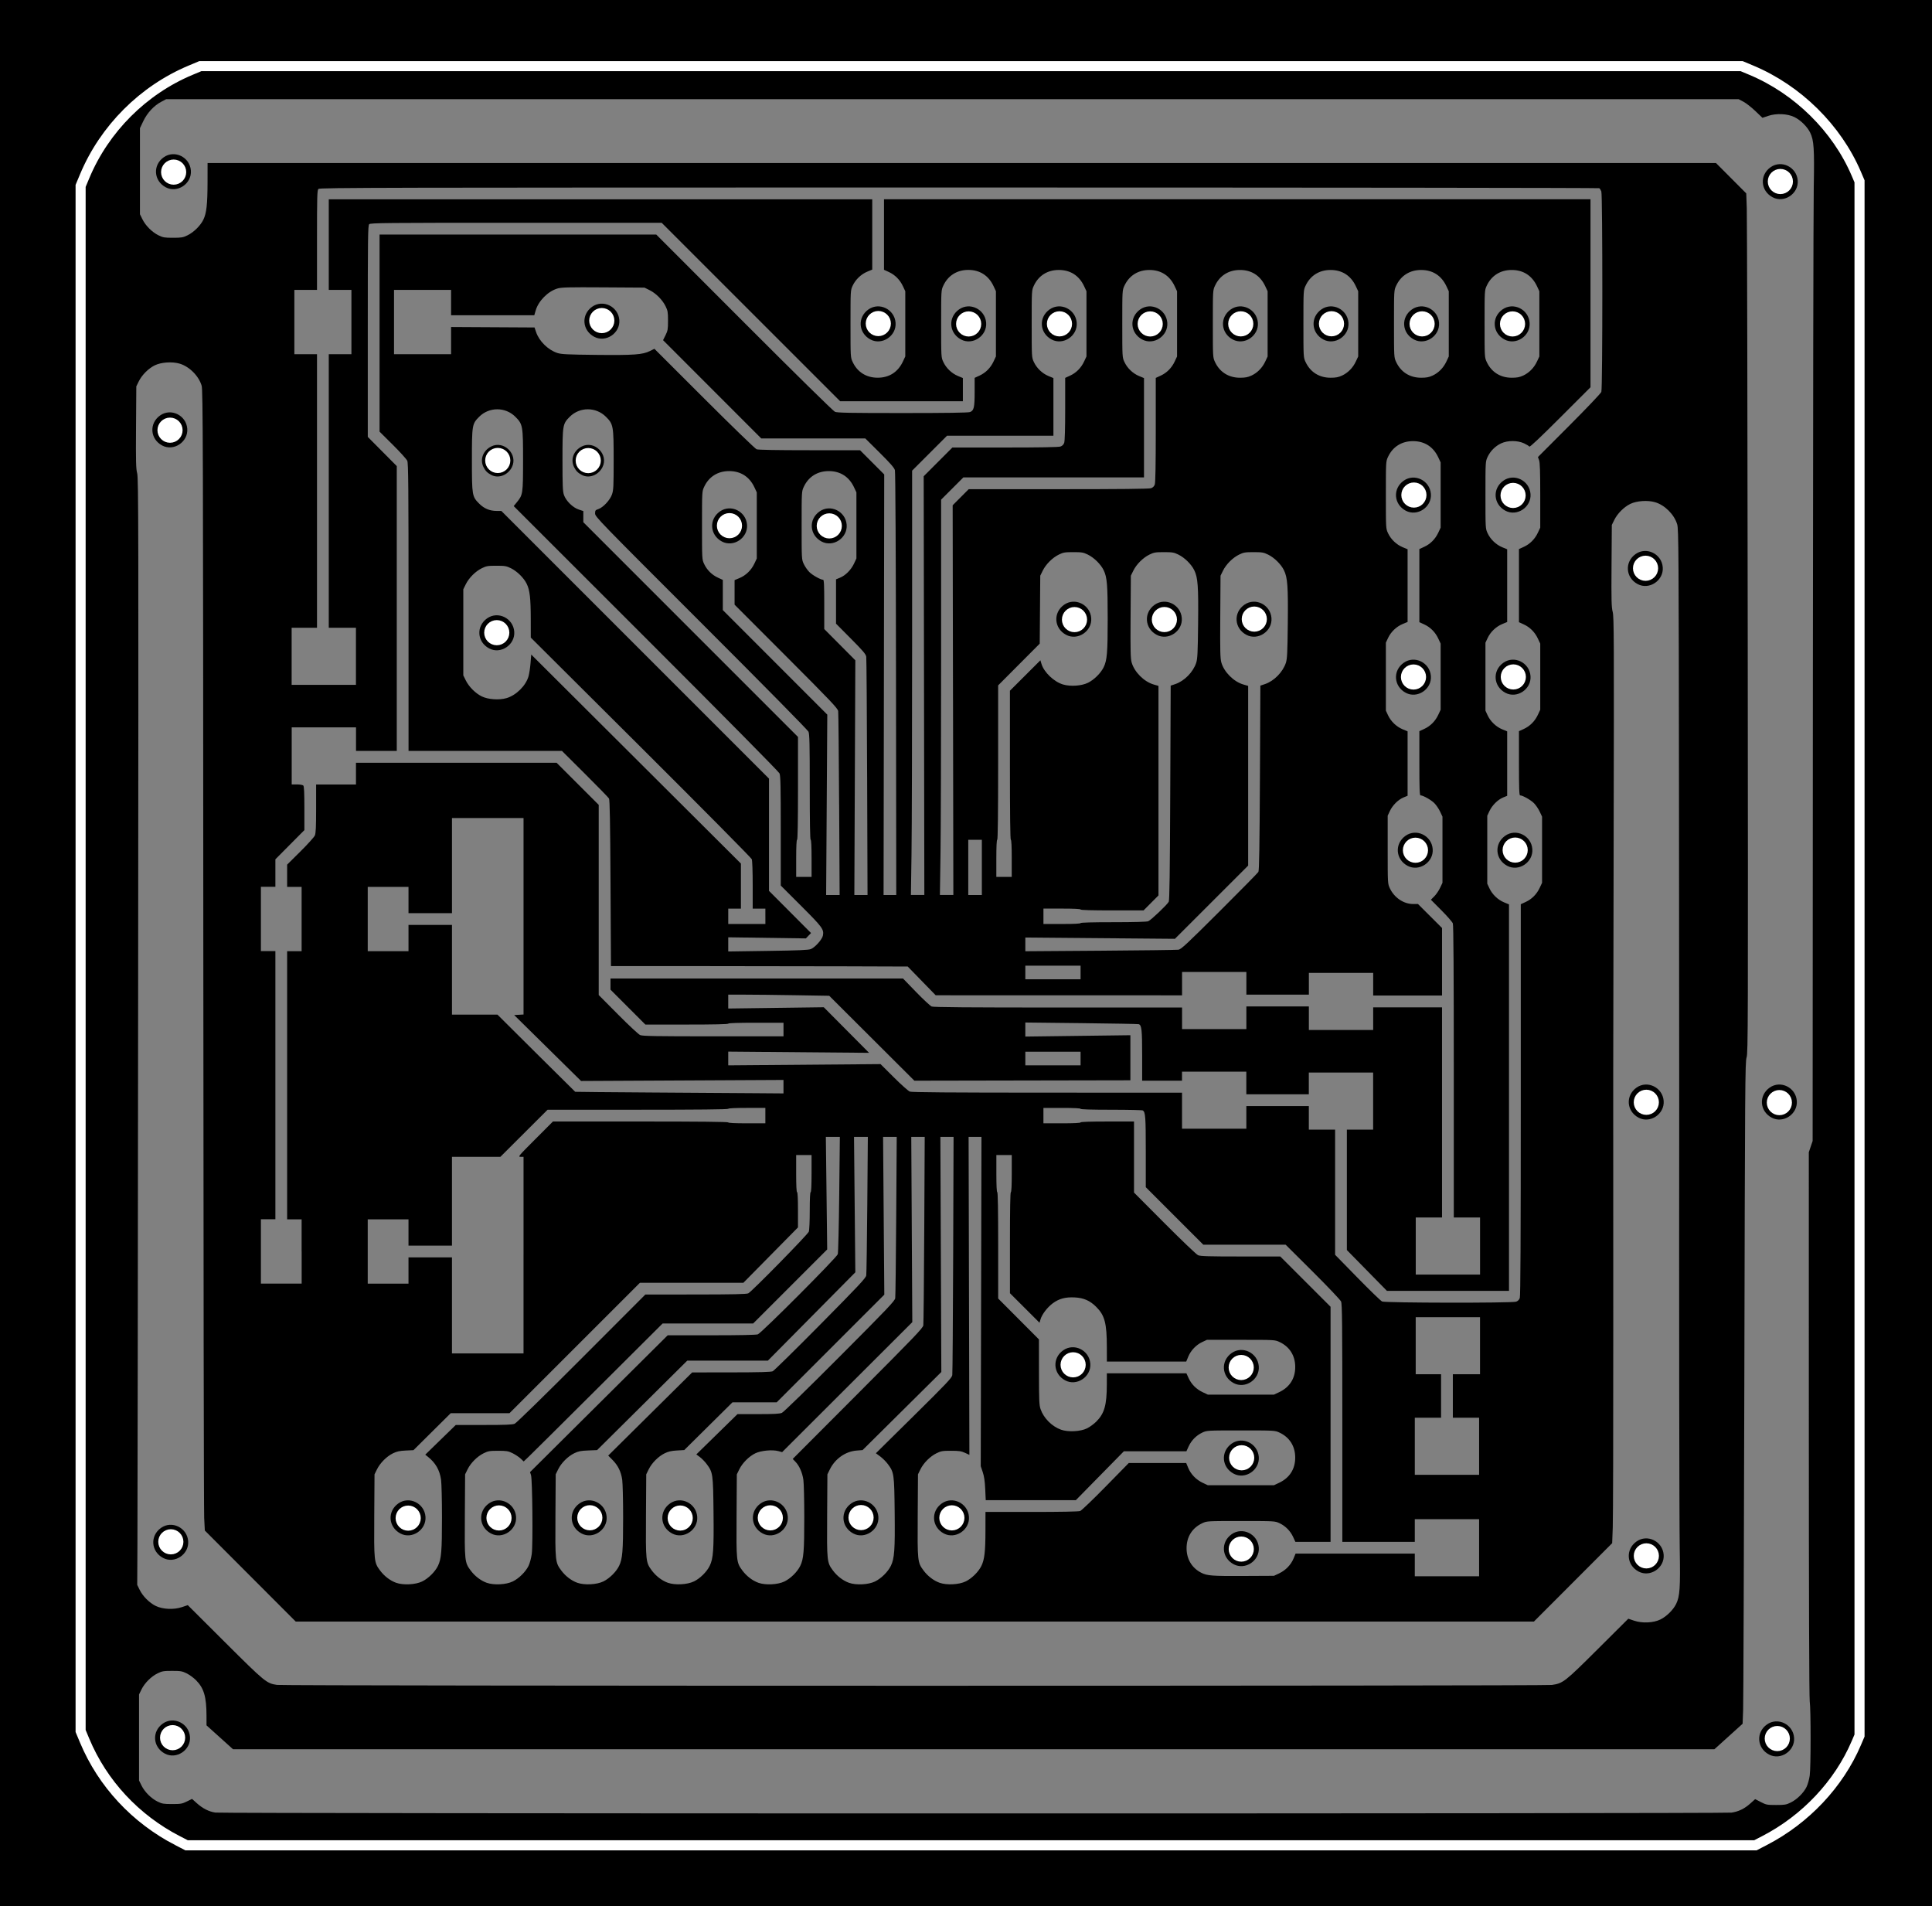 <?xml version="1.0" encoding="UTF-8" standalone="no"?>
<!-- Created with Inkscape (http://www.inkscape.org/) -->

<svg
   xmlns:dc="http://purl.org/dc/elements/1.1/"
   xmlns:cc="http://creativecommons.org/ns#"
   xmlns:rdf="http://www.w3.org/1999/02/22-rdf-syntax-ns#"
   xmlns:svg="http://www.w3.org/2000/svg"
   xmlns="http://www.w3.org/2000/svg"
   xmlns:sodipodi="http://sodipodi.sourceforge.net/DTD/sodipodi-0.dtd"
   xmlns:inkscape="http://www.inkscape.org/namespaces/inkscape"
   id="svg2"
   version="1.1"
   inkscape:version="0.91 r"
   width="191.97"
   height="189.36"
   viewBox="0 0 191.97 189.36"
   sodipodi:docname="satshakit_fc_power.svg">
  <rect x="0" y="0" width="191.97" height="189.36" fill="#808080" stroke="none"/>
  <defs
     id="defs6" />
  <sodipodi:namedview
     pagecolor="#ffffff"
     bordercolor="#666666"
     borderopacity="1"
     objecttolerance="10"
     gridtolerance="10"
     guidetolerance="10"
     inkscape:pageopacity="0"
     inkscape:pageshadow="2"
     inkscape:window-width="1920"
     inkscape:window-height="1060"
     id="namedview4"
     showgrid="false"
     inkscape:zoom="0.31157583"
     inkscape:cx="300.58902"
     inkscape:cy="529.95658"
     inkscape:window-x="1918"
     inkscape:window-y="-3"
     inkscape:window-maximized="1"
     inkscape:current-layer="svg2" />
  <g
     id="g3821">
    <path
       inkscape:export-ydpi="1000"
       inkscape:export-xdpi="1000"
       inkscape:connector-curvature="0"
       id="path3804"
       d="M 0,94.68 0,1.6103515e-6 l 95.985,0 95.985,0 0,94.68 0,94.68 -95.985,0 -95.985,0 0,-94.68 z m 172.016,85.408 c 0.74,-0.107 1.316,-0.387 1.925,-0.934 l 0.458,-0.412 0.565,0.291 c 0.532,0.275 0.62,0.291 1.518,0.291 0.855,0 1.004,-0.025 1.451,-0.245 0.622,-0.305 1.285,-0.96 1.573,-1.552 0.121,-0.249 0.263,-0.754 0.314,-1.123 0.118,-0.839 0.118,-6.597 9e-4,-7.385 -0.055,-0.367 -0.088,-10.626 -0.089,-27.565 l -0.002,-26.98 0.19,-0.56 0.19,-0.56 0.024,-45.675 c 0.013,-25.121 0.052,-47.228 0.087,-49.127 0.07,-3.791 0.015,-4.614 -0.354,-5.371 -0.289,-0.592 -0.953,-1.248 -1.567,-1.548 -0.696,-0.341 -1.802,-0.391 -2.606,-0.12 l -0.571,0.193 -0.706,-0.675 c -0.388,-0.371 -0.921,-0.788 -1.184,-0.926 l -0.478,-0.252 -78.12,0 -78.12,0 -0.487,0.257 c -0.728,0.383 -1.396,1.101 -1.788,1.923 l -0.334,0.7 0,4.275 0,4.275 0.245,0.498 c 0.312,0.636 0.962,1.285 1.597,1.597 0.446,0.219 0.597,0.245 1.443,0.245 0.846,0 0.997,-0.026 1.443,-0.245 0.622,-0.305 1.285,-0.96 1.573,-1.552 0.314,-0.645 0.413,-1.531 0.416,-3.716 l 0.003,-1.913 74.941,0 74.941,0 1.503,1.508 1.503,1.508 0.053,1.485 c 0.029,0.817 0.071,20.029 0.094,42.693 0.039,38.791 0.032,41.235 -0.114,41.67 -0.145,0.432 -0.159,2.523 -0.223,31.962 -0.038,17.325 -0.092,32.115 -0.12,32.866 l -0.052,1.366 -1.401,1.266 -1.401,1.266 -73.597,0 -73.597,0 -1.317,-1.187 -1.317,-1.187 -0.002,-0.951 c -0.004,-1.896 -0.257,-2.751 -1.05,-3.544 -0.235,-0.235 -0.652,-0.537 -0.925,-0.672 -0.446,-0.219 -0.597,-0.245 -1.443,-0.245 -0.846,0 -0.997,0.026 -1.443,0.245 -0.636,0.312 -1.285,0.962 -1.597,1.597 l -0.245,0.498 0,4.275 0,4.275 0.245,0.498 c 0.312,0.636 0.962,1.285 1.597,1.597 0.446,0.219 0.597,0.245 1.443,0.245 0.855,0 0.994,-0.024 1.464,-0.255 l 0.519,-0.255 0.467,0.42 c 0.594,0.534 1.202,0.842 1.852,0.937 0.75,0.11 149.854,0.115 150.614,0.005 z m 3.754,-5.78 c -1.205,-0.644 -1.308,-2.203 -0.199,-2.985 1.079,-0.76 2.591,-0.021 2.696,1.317 0.103,1.314 -1.347,2.283 -2.497,1.668 z m -159.39,-0.09 c -1.205,-0.644 -1.308,-2.203 -0.199,-2.985 1.079,-0.76 2.591,-0.021 2.696,1.317 0.103,1.314 -1.347,2.283 -2.497,1.668 z m 159.66,-63.18 c -1.205,-0.644 -1.308,-2.203 -0.199,-2.985 1.079,-0.76 2.591,-0.021 2.696,1.317 0.103,1.314 -1.347,2.283 -2.497,1.668 z m 0.09,-91.44 c -1.205,-0.644 -1.308,-2.203 -0.199,-2.985 1.079,-0.76 2.591,-0.021 2.696,1.317 0.103,1.314 -1.347,2.283 -2.497,1.668 z m -159.66,-0.99 c -1.205,-0.644 -1.308,-2.203 -0.199,-2.985 1.079,-0.76 2.591,-0.021 2.696,1.317 0.103,1.314 -1.347,2.283 -2.497,1.668 z M 154.196,167.398 c 1.114,-0.161 1.281,-0.291 4.573,-3.569 l 3.024,-3.011 0.576,0.195 c 0.81,0.274 1.913,0.224 2.612,-0.118 0.614,-0.3 1.278,-0.956 1.567,-1.548 0.369,-0.755 0.424,-1.581 0.357,-5.371 -0.049,-2.802 -0.076,-25.556 -0.053,-44.222 0.003,-2.03 -0.008,-15.718 -0.022,-30.42 -0.025,-24.612 -0.039,-26.77 -0.177,-27.234 -0.292,-0.985 -1.231,-1.924 -2.205,-2.208 -0.736,-0.214 -1.827,-0.138 -2.46,0.172 -0.626,0.306 -1.277,0.959 -1.588,1.592 l -0.245,0.498 -0.028,4.05 c -0.024,3.471 -0.007,4.127 0.115,4.59 0.129,0.488 0.138,2.654 0.096,22.545 -0.052,24.176 -0.05,22.552 -0.038,48.51 0.005,10.073 -0.018,19.024 -0.051,19.89 l -0.059,1.575 -3.887,3.893 -3.887,3.893 -61.516,0 -61.516,0 -4.516,-4.522 -4.516,-4.522 -0.064,-1.26 c -0.035,-0.693 -0.074,-26.172 -0.086,-56.621 -0.021,-50.367 -0.036,-55.405 -0.166,-55.854 -0.282,-0.97 -1.227,-1.915 -2.199,-2.197 -0.736,-0.214 -1.827,-0.138 -2.46,0.172 -0.626,0.306 -1.277,0.959 -1.588,1.592 l -0.245,0.498 -0.028,4.05 c -0.024,3.468 -0.007,4.128 0.115,4.59 0.129,0.49 0.138,5.2 0.095,51.3 -0.026,27.918 -0.057,52.643 -0.07,54.945 l -0.022,4.185 0.245,0.498 c 0.311,0.634 0.962,1.285 1.59,1.593 0.699,0.342 1.802,0.392 2.612,0.118 l 0.577,-0.195 3.698,3.686 c 3.97,3.957 4.128,4.086 5.165,4.238 0.75,0.11 125.914,0.115 126.674,0.005 z M 162.81,156.128 c -1.205,-0.644 -1.308,-2.203 -0.199,-2.985 1.079,-0.76 2.591,-0.021 2.696,1.317 0.103,1.314 -1.347,2.283 -2.497,1.668 z m -146.61,-1.35 c -1.205,-0.644 -1.308,-2.203 -0.199,-2.985 1.079,-0.76 2.591,-0.021 2.696,1.317 0.103,1.314 -1.347,2.283 -2.497,1.668 z m 146.61,-43.74 c -1.205,-0.644 -1.308,-2.203 -0.199,-2.985 1.079,-0.76 2.591,-0.021 2.696,1.317 0.103,1.314 -1.347,2.283 -2.497,1.668 z m -0.09,-53.01 c -1.205,-0.644 -1.308,-2.203 -0.199,-2.985 1.079,-0.76 2.591,-0.021 2.696,1.317 0.103,1.314 -1.347,2.283 -2.497,1.668 z M 16.11,44.258 c -1.205,-0.644 -1.308,-2.203 -0.199,-2.985 1.079,-0.76 2.591,-0.021 2.696,1.317 0.103,1.314 -1.347,2.283 -2.497,1.668 z M 41.948,157.117 c 0.617,-0.302 1.28,-0.957 1.568,-1.549 0.337,-0.693 0.4,-1.451 0.4,-4.818 0,-1.708 -0.041,-3.389 -0.09,-3.735 -0.138,-0.97 -0.548,-1.683 -1.318,-2.294 l -0.253,-0.201 1.516,-1.475 1.516,-1.475 2.784,0 c 2.189,0 2.846,-0.027 3.074,-0.126 0.167,-0.073 2.975,-2.815 6.634,-6.48 l 6.345,-6.354 4.995,-0.004 c 3.699,-0.003 5.056,-0.032 5.23,-0.113 0.329,-0.152 5.903,-5.831 6.017,-6.13 0.053,-0.14 0.093,-1.035 0.093,-2.084 0,-1.166 0.033,-1.839 0.09,-1.839 0.057,0 0.09,-0.675 0.09,-1.845 l 0,-1.845 -0.765,0 -0.765,0 0,1.845 c 0,1.17 0.033,1.845 0.09,1.845 0.057,0 0.09,0.644 0.09,1.751 l 0,1.751 -2.711,2.749 -2.711,2.749 -5.14,0 -5.14,0 -6.482,6.48 -6.482,6.48 -2.919,0 -2.919,0 -1.85,1.836 -1.85,1.836 -0.775,0.037 c -0.604,0.029 -0.882,0.09 -1.263,0.276 -0.626,0.306 -1.277,0.959 -1.588,1.592 l -0.245,0.498 -0.026,4.082 c -0.029,4.567 -0.019,4.666 0.575,5.467 0.416,0.561 1.005,1.013 1.597,1.224 0.707,0.252 1.931,0.19 2.588,-0.132 z M 39.78,152.348 c -1.205,-0.644 -1.308,-2.203 -0.199,-2.985 1.079,-0.76 2.591,-0.021 2.696,1.317 0.103,1.314 -1.347,2.283 -2.497,1.668 z m 11.168,4.769 c 0.616,-0.301 1.28,-0.957 1.569,-1.549 0.125,-0.256 0.264,-0.772 0.32,-1.186 0.127,-0.945 0.065,-7.423 -0.075,-7.837 l -0.098,-0.29 6.841,-6.798 6.841,-6.798 4.351,0 c 2.808,0 4.441,-0.033 4.605,-0.094 0.37,-0.138 7.838,-7.623 7.942,-7.961 0.046,-0.148 0.111,-2.832 0.145,-5.963 l 0.062,-5.692 -0.696,0 -0.696,0 0.067,5.591 0.067,5.591 -3.679,3.679 -3.679,3.679 -4.499,0 -4.499,0 -6.391,6.369 c -3.515,3.503 -6.621,6.586 -6.901,6.852 l -0.51,0.483 -0.3,-0.284 c -0.165,-0.156 -0.523,-0.394 -0.795,-0.529 -0.444,-0.22 -0.592,-0.245 -1.44,-0.245 -0.846,0 -0.997,0.026 -1.443,0.245 -0.636,0.312 -1.285,0.962 -1.597,1.597 l -0.245,0.498 -0.026,4.082 c -0.029,4.567 -0.019,4.666 0.575,5.467 0.416,0.561 1.005,1.013 1.597,1.224 0.707,0.252 1.931,0.19 2.588,-0.132 z M 48.78,152.348 c -1.205,-0.644 -1.308,-2.203 -0.199,-2.985 1.079,-0.76 2.591,-0.021 2.696,1.317 0.103,1.314 -1.347,2.283 -2.497,1.668 z m 11.168,4.769 c 0.617,-0.302 1.28,-0.957 1.568,-1.549 0.337,-0.693 0.4,-1.451 0.4,-4.818 0,-1.708 -0.041,-3.389 -0.09,-3.735 -0.115,-0.802 -0.417,-1.421 -0.961,-1.97 l -0.43,-0.434 4.171,-4.131 4.171,-4.131 3.884,-0.004 c 2.83,-0.003 3.949,-0.034 4.122,-0.113 0.131,-0.06 2.264,-2.157 4.741,-4.661 3.828,-3.871 4.509,-4.598 4.55,-4.86 0.026,-0.169 0.072,-3.335 0.103,-7.035 l 0.055,-6.728 -0.687,0 -0.687,0 0.065,6.728 0.065,6.728 -4.344,4.387 -4.344,4.387 -4.006,0 -4.006,0 -4.479,4.444 -4.479,4.444 -0.89,0.036 c -0.738,0.03 -0.975,0.077 -1.385,0.278 -0.632,0.309 -1.282,0.96 -1.594,1.595 l -0.245,0.498 -0.026,4.082 c -0.029,4.567 -0.019,4.666 0.575,5.467 0.416,0.561 1.005,1.013 1.597,1.224 0.707,0.252 1.931,0.19 2.588,-0.132 z M 57.78,152.348 c -1.205,-0.644 -1.308,-2.203 -0.199,-2.985 1.079,-0.76 2.591,-0.021 2.696,1.317 0.103,1.314 -1.347,2.283 -2.497,1.668 z m 11.168,4.769 c 0.616,-0.301 1.28,-0.957 1.569,-1.549 0.36,-0.737 0.421,-1.597 0.381,-5.326 -0.041,-3.803 -0.062,-3.956 -0.665,-4.771 -0.18,-0.243 -0.488,-0.562 -0.685,-0.709 l -0.358,-0.267 2.045,-2.002 2.045,-2.002 2.063,0 c 1.568,0 2.132,-0.03 2.352,-0.126 0.167,-0.072 2.608,-2.45 5.751,-5.603 4.758,-4.771 5.467,-5.517 5.508,-5.792 0.025,-0.173 0.069,-3.849 0.097,-8.168 l 0.051,-7.853 -0.678,0 -0.678,0 0.061,7.837 0.061,7.837 -5.347,5.348 -5.347,5.348 -2.196,0 -2.196,0 -2.396,2.372 -2.396,2.372 -0.731,0.042 c -0.546,0.032 -0.854,0.102 -1.216,0.28 -0.624,0.305 -1.274,0.958 -1.585,1.59 l -0.245,0.498 -0.026,4.082 c -0.029,4.567 -0.019,4.666 0.575,5.467 0.416,0.561 1.005,1.013 1.597,1.224 0.707,0.252 1.931,0.19 2.588,-0.132 z M 66.78,152.348 c -1.205,-0.644 -1.308,-2.203 -0.199,-2.985 1.079,-0.76 2.591,-0.021 2.696,1.317 0.103,1.314 -1.347,2.283 -2.497,1.668 z m 11.168,4.769 c 0.617,-0.302 1.28,-0.957 1.568,-1.549 0.337,-0.693 0.4,-1.451 0.4,-4.818 0,-1.708 -0.041,-3.389 -0.09,-3.735 -0.102,-0.714 -0.406,-1.402 -0.796,-1.8 l -0.264,-0.27 6.466,-6.48 c 5.649,-5.661 6.472,-6.52 6.512,-6.795 0.025,-0.173 0.067,-4.456 0.093,-9.518 l 0.046,-9.203 -0.668,0 -0.668,0 0.051,9.203 0.051,9.203 -6.467,6.457 -6.467,6.457 -0.359,-0.099 c -0.603,-0.167 -1.744,-0.06 -2.309,0.216 -0.626,0.306 -1.277,0.959 -1.588,1.592 l -0.245,0.498 -0.026,4.082 c -0.029,4.567 -0.019,4.666 0.575,5.467 0.416,0.561 1.005,1.013 1.597,1.224 0.707,0.252 1.931,0.19 2.588,-0.132 z M 75.78,152.348 c -1.205,-0.644 -1.308,-2.203 -0.199,-2.985 1.079,-0.76 2.591,-0.021 2.696,1.317 0.103,1.314 -1.347,2.283 -2.497,1.668 z m 11.168,4.769 c 0.616,-0.301 1.28,-0.957 1.569,-1.549 0.36,-0.737 0.421,-1.597 0.381,-5.326 -0.041,-3.806 -0.062,-3.956 -0.669,-4.776 -0.181,-0.245 -0.525,-0.591 -0.764,-0.767 l -0.434,-0.321 3.772,-3.724 c 3.244,-3.203 3.779,-3.768 3.82,-4.036 0.027,-0.172 0.066,-5.567 0.088,-11.99 l 0.039,-11.678 -0.655,0 -0.655,0 0.047,11.678 0.047,11.678 -3.912,3.879 -3.912,3.879 -0.601,0.048 c -1.101,0.088 -2.135,0.816 -2.65,1.866 l -0.245,0.498 -0.026,4.082 c -0.029,4.567 -0.019,4.666 0.575,5.467 0.416,0.561 1.005,1.013 1.597,1.224 0.707,0.252 1.931,0.19 2.588,-0.132 z M 84.78,152.348 c -1.205,-0.644 -1.308,-2.203 -0.199,-2.985 1.079,-0.76 2.591,-0.021 2.696,1.317 0.103,1.314 -1.347,2.283 -2.497,1.668 z m 11.168,4.769 c 0.617,-0.302 1.28,-0.957 1.568,-1.549 0.309,-0.635 0.4,-1.436 0.402,-3.535 l 0.002,-1.823 4.584,0 c 2.914,0 4.673,-0.034 4.827,-0.092 0.133,-0.051 1.274,-1.144 2.535,-2.43 l 2.292,-2.338 2.854,0 2.854,0 0.204,0.492 c 0.26,0.628 0.79,1.172 1.435,1.475 l 0.509,0.239 3.285,0 3.285,0 0.503,-0.236 c 1.052,-0.493 1.61,-1.364 1.61,-2.509 0,-1.128 -0.56,-2.017 -1.564,-2.484 -0.458,-0.213 -0.47,-0.214 -3.834,-0.214 -3.364,0 -3.376,9e-4 -3.834,0.214 -0.593,0.276 -1.083,0.772 -1.359,1.374 l -0.22,0.48 -3.106,0 -3.106,0 -2.388,2.43 -2.388,2.43 -4.476,0 -4.476,0 -0.052,-1.109 c -0.037,-0.791 -0.109,-1.275 -0.249,-1.688 l -0.196,-0.578 0.036,-16.358 0.036,-16.358 -0.639,0 -0.639,0 0.039,15.795 0.039,15.795 -0.439,-0.203 c -0.367,-0.169 -0.594,-0.203 -1.384,-0.203 -0.846,0 -0.997,0.026 -1.443,0.245 -0.636,0.312 -1.285,0.962 -1.597,1.597 l -0.245,0.498 -0.026,4.082 c -0.029,4.567 -0.019,4.666 0.575,5.467 0.416,0.561 1.005,1.013 1.597,1.224 0.707,0.252 1.931,0.19 2.588,-0.132 z M 93.78,152.348 c -1.205,-0.644 -1.308,-2.203 -0.199,-2.985 1.079,-0.76 2.591,-0.021 2.696,1.317 0.103,1.314 -1.347,2.283 -2.497,1.668 z m 28.8,-5.94 c -1.205,-0.644 -1.308,-2.203 -0.199,-2.985 1.079,-0.76 2.591,-0.021 2.696,1.317 0.103,1.314 -1.347,2.283 -2.497,1.668 z m 4.514,9.908 c 0.646,-0.303 1.175,-0.846 1.435,-1.475 l 0.204,-0.492 5.923,0 5.923,0 0,1.125 0,1.125 3.195,0 3.195,0 0,-2.835 0,-2.835 -3.195,0 -3.195,0 0,1.125 0,1.125 -3.6,0 -3.6,0 0,-11.793 c 0,-9.884 -0.02,-11.84 -0.125,-12.082 -0.069,-0.159 -1.334,-1.493 -2.816,-2.967 l -2.691,-2.678 -4.091,0 -4.091,0 -2.858,-2.857 -2.858,-2.857 0,-3.527 c 0,-3.465 -0.034,-3.93 -0.298,-4.098 -0.059,-0.037 -1.474,-0.069 -3.144,-0.069 -1.964,-9e-4 -3.038,-0.033 -3.038,-0.091 0,-0.057 -0.675,-0.09 -1.845,-0.09 l -1.845,0 0,0.765 0,0.765 1.845,0 c 1.17,0 1.845,-0.033 1.845,-0.09 0,-0.058 0.945,-0.09 2.655,-0.09 l 2.655,0 0,3.529 0,3.529 3.038,3.05 c 1.689,1.696 3.166,3.106 3.327,3.176 0.233,0.101 1.058,0.126 4.229,0.126 l 3.94,0 2.498,2.497 2.498,2.497 0,11.678 0,11.678 -1.748,0 -1.748,0 -0.22,-0.48 c -0.276,-0.602 -0.766,-1.098 -1.359,-1.374 -0.458,-0.213 -0.47,-0.214 -3.834,-0.214 -3.364,0 -3.376,9e-4 -3.834,0.214 -1.004,0.468 -1.564,1.357 -1.564,2.484 0,1.084 0.527,1.965 1.461,2.442 0.586,0.299 1.066,0.335 4.252,0.318 l 2.97,-0.015 0.509,-0.238 z M 122.58,155.408 c -1.205,-0.644 -1.308,-2.203 -0.199,-2.985 1.079,-0.76 2.591,-0.021 2.696,1.317 0.103,1.314 -1.347,2.283 -2.497,1.668 z m 24.39,-11.723 0,-2.835 -1.305,0 -1.305,0 0,-2.16 0,-2.16 1.35,0 1.35,0 0,-2.835 0,-2.835 -3.195,0 -3.195,0 0,2.835 0,2.835 1.26,0 1.26,0 0,2.16 0,2.16 -1.305,0 -1.305,0 0,2.835 0,2.835 3.195,0 3.195,0 0,-2.835 z m -38.962,-1.778 c 0.271,-0.133 0.685,-0.434 0.92,-0.669 0.811,-0.811 1.046,-1.639 1.05,-3.696 l 0.002,-1.103 3.953,0 3.953,0 0.22,0.48 c 0.281,0.615 0.77,1.101 1.406,1.399 l 0.503,0.236 3.285,0 3.285,0 0.503,-0.236 c 1.052,-0.493 1.61,-1.364 1.61,-2.509 0,-1.128 -0.56,-2.017 -1.564,-2.484 -0.458,-0.213 -0.47,-0.214 -3.834,-0.214 l -3.375,0 -0.465,0.217 c -0.604,0.281 -1.134,0.834 -1.389,1.45 l -0.204,0.492 -3.943,0 -3.943,0 -0.002,-1.417 c -0.003,-2.392 -0.206,-3.167 -1.05,-4.011 -0.626,-0.626 -1.239,-0.897 -2.142,-0.944 -0.918,-0.048 -1.559,0.123 -2.178,0.581 -0.535,0.396 -1.067,1.088 -1.214,1.578 l -0.106,0.355 -1.469,-1.467 -1.469,-1.467 0,-5.019 c 0,-3.286 0.031,-5.019 0.09,-5.019 0.057,0 0.09,-0.675 0.09,-1.845 l 0,-1.845 -0.765,0 -0.765,0 0,1.845 c 0,1.17 0.033,1.845 0.09,1.845 0.059,0 0.09,1.821 0.09,5.283 l 0,5.283 2.025,2.032 2.025,2.032 0.003,3.237 c 0.003,2.869 0.021,3.29 0.164,3.702 0.306,0.885 1.128,1.71 2.024,2.029 0.707,0.252 1.931,0.19 2.588,-0.132 z M 122.58,137.408 c -1.205,-0.644 -1.308,-2.203 -0.199,-2.985 1.079,-0.76 2.591,-0.021 2.696,1.317 0.103,1.314 -1.347,2.283 -2.497,1.668 z m -16.74,-0.27 c -1.205,-0.644 -1.308,-2.203 -0.199,-2.985 1.079,-0.76 2.591,-0.021 2.696,1.317 0.103,1.314 -1.347,2.283 -2.497,1.668 z M 52.02,124.695 l 0,-9.765 -0.292,0 c -0.279,0 -0.215,-0.077 1.462,-1.755 l 1.753,-1.755 8.708,0 c 5.746,0 8.708,0.031 8.708,0.09 0,0.057 0.675,0.09 1.845,0.09 l 1.845,0 0,-0.765 0,-0.765 -1.845,0 c -1.17,0 -1.845,0.033 -1.845,0.09 0,0.059 -3.051,0.09 -8.974,0.09 l -8.974,0 -2.346,2.34 -2.346,2.34 -2.405,0 -2.405,0 0,4.41 0,4.41 -2.16,0 -2.16,0 0,-1.305 0,-1.305 -2.025,0 -2.025,0 0,3.195 0,3.195 2.025,0 2.025,0 0,-1.305 0,-1.305 2.16,0 2.16,0 0,4.77 0,4.77 3.555,0 3.555,0 0,-9.765 z m 98.62,4.628 c 0.185,-0.065 0.309,-0.188 0.373,-0.373 0.068,-0.194 0.097,-6.107 0.097,-19.697 l 0,-19.42 0.48,-0.22 c 0.615,-0.281 1.101,-0.77 1.399,-1.406 l 0.236,-0.503 0,-3.285 0,-3.285 -0.236,-0.503 c -0.13,-0.277 -0.389,-0.656 -0.576,-0.843 -0.318,-0.318 -1.118,-0.767 -1.371,-0.769 -0.088,-7.2e-4 -0.113,-0.699 -0.113,-3.189 l 0,-3.188 0.48,-0.22 c 0.615,-0.281 1.101,-0.77 1.399,-1.406 l 0.236,-0.503 0,-3.285 0,-3.285 -0.236,-0.503 c -0.298,-0.636 -0.784,-1.124 -1.399,-1.406 l -0.48,-0.22 0,-3.632 0,-3.632 0.48,-0.22 c 0.615,-0.281 1.101,-0.77 1.399,-1.406 l 0.236,-0.503 0,-3.195 c 0,-2.366 -0.03,-3.276 -0.115,-3.507 l -0.115,-0.312 3.103,-3.108 c 1.707,-1.709 3.145,-3.222 3.197,-3.361 0.132,-0.356 0.131,-19.573 -0.001,-19.921 -0.053,-0.138 -0.144,-0.282 -0.203,-0.319 -0.059,-0.037 -28.687,-0.069 -63.618,-0.069 -57.618,-0.001 -63.524,0.012 -63.652,0.14 -0.126,0.125 -0.142,0.711 -0.142,5.085 l 0,4.944 -1.125,0 -1.125,0 0,3.195 0,3.195 1.125,0 1.125,0 0,13.59 0,13.59 -1.26,0 -1.26,0 0,2.835 0,2.835 3.195,0 3.195,0 0,-2.835 0,-2.835 -1.35,0 -1.35,0 0,-13.59 0,-13.59 1.125,0 1.125,0 0,-3.195 0,-3.195 -1.125,0 -1.125,0 0,-4.5 0,-4.5 27,0 27,0 0,3.493 0,3.493 -0.492,0.204 c -0.616,0.255 -1.169,0.785 -1.45,1.389 -0.217,0.465 -0.217,0.466 -0.217,3.795 0,3.317 8.1e-4,3.332 0.214,3.789 0.468,1.004 1.357,1.564 2.484,1.564 1.145,0 2.016,-0.559 2.509,-1.61 l 0.236,-0.503 0,-3.24 0,-3.24 -0.236,-0.503 c -0.298,-0.636 -0.784,-1.124 -1.399,-1.406 l -0.48,-0.22 0,-3.503 0,-3.503 35.1,0 35.1,0 0,9.338 0,9.338 -3.003,3.002 c -1.986,1.985 -3.026,2.965 -3.071,2.893 -0.037,-0.06 -0.275,-0.206 -0.529,-0.324 -0.647,-0.301 -1.625,-0.302 -2.271,-10e-4 -0.585,0.272 -1.078,0.766 -1.35,1.35 -0.213,0.457 -0.214,0.472 -0.214,3.789 0,3.329 7e-5,3.33 0.217,3.795 0.281,0.604 0.834,1.134 1.45,1.389 l 0.492,0.204 0,3.612 0,3.612 -0.492,0.204 c -0.616,0.255 -1.169,0.785 -1.45,1.389 l -0.217,0.465 0,3.375 0,3.375 0.217,0.465 c 0.281,0.604 0.834,1.134 1.45,1.389 l 0.492,0.204 0,3.201 0,3.201 -0.402,0.165 c -0.531,0.219 -1.091,0.775 -1.359,1.349 l -0.217,0.465 0,3.375 0,3.375 0.217,0.465 c 0.281,0.604 0.834,1.134 1.45,1.389 l 0.492,0.204 0,19.198 0,19.198 -6.064,0 -6.064,0 -1.991,-2.028 -1.991,-2.028 0,-5.982 0,-5.982 1.305,0 1.305,0 0,-2.835 0,-2.835 -3.195,0 -3.195,0 0,1.08 0,1.08 -3.105,0 -3.105,0 0,-1.125 0,-1.125 -3.195,0 -3.195,0 0,0.45 0,0.45 -1.98,0 -1.98,0 0,-2.507 c 0,-2.56 -0.052,-3.026 -0.345,-3.108 -0.083,-0.023 -2.651,-0.07 -5.707,-0.104 l -5.558,-0.062 0,0.698 0,0.698 5.22,-0.067 5.22,-0.067 0,2.239 0,2.239 -10.732,0.02 -10.732,0.02 -4.23,-4.218 -4.23,-4.218 -3.412,-0.056 c -1.877,-0.031 -4.135,-0.056 -5.018,-0.056 l -1.605,0 0,0.689 0,0.689 4.747,-0.063 4.747,-0.063 2.25,2.264 2.25,2.264 -6.997,-0.06 -6.997,-0.06 0,0.682 0,0.682 7.567,-0.062 7.567,-0.062 1.321,1.315 c 0.726,0.723 1.442,1.361 1.591,1.417 0.196,0.074 3.934,0.103 13.658,0.105 l 13.387,0.003 0,1.79 0,1.79 3.195,0 3.195,0 0,-1.125 0,-1.125 3.105,0 3.105,0 0,1.17 0,1.17 1.305,0 1.305,0 0,6.217 0,6.217 2.215,2.265 c 1.218,1.246 2.322,2.314 2.453,2.374 0.319,0.146 12.898,0.165 13.312,0.02 z M 149.76,86.018 c -1.205,-0.644 -1.308,-2.203 -0.199,-2.985 1.079,-0.76 2.591,-0.021 2.696,1.317 0.103,1.314 -1.347,2.283 -2.497,1.668 z m -0.18,-17.19 c -1.205,-0.644 -1.308,-2.203 -0.199,-2.985 1.079,-0.76 2.591,-0.021 2.696,1.317 0.103,1.314 -1.347,2.283 -2.497,1.668 z m 0,-18.09 c -1.205,-0.644 -1.308,-2.203 -0.199,-2.985 1.079,-0.76 2.591,-0.021 2.696,1.317 0.103,1.314 -1.347,2.283 -2.497,1.668 z m -63.09,-17.01 c -1.205,-0.644 -1.308,-2.203 -0.199,-2.985 1.079,-0.76 2.591,-0.021 2.696,1.317 0.103,1.314 -1.347,2.283 -2.497,1.668 z M 29.97,124.335 l 0,-3.195 -0.72,0 -0.72,0 0,-13.32 0,-13.32 0.72,0 0.72,0 0,-3.195 0,-3.195 -0.72,0 -0.72,0 0,-1.104 0,-1.104 1.314,-1.304 c 0.723,-0.717 1.371,-1.434 1.44,-1.593 0.097,-0.224 0.126,-0.831 0.126,-2.678 l 0,-2.388 1.98,0 1.98,0 0,-1.08 0,-1.08 9.967,0 9.967,0 2.093,2.092 2.093,2.092 0,9.446 0,9.446 1.913,1.927 c 1.052,1.06 2.043,1.983 2.202,2.052 0.239,0.103 1.508,0.125 7.268,0.125 l 6.978,0 0,-0.675 0,-0.675 -2.745,0 c -1.77,0 -2.745,0.032 -2.745,0.09 0,0.059 -1.433,0.09 -4.118,0.09 l -4.118,0 -1.732,-1.733 -1.732,-1.733 0,-0.553 0,-0.553 14.534,0 14.534,0 1.297,1.34 c 0.713,0.737 1.412,1.385 1.554,1.441 0.185,0.072 3.721,0.1 12.565,0.1 l 12.307,0 0,1.071 0,1.071 3.195,0 3.195,0 0,-1.125 0,-1.125 3.105,0 3.105,0 0,1.17 0,1.17 3.195,0 3.195,0 0,-1.125 0,-1.125 3.42,0 3.42,0 0,10.44 0,10.44 -1.305,0 -1.305,0 0,2.835 0,2.835 3.195,0 3.195,0 0,-2.835 0,-2.835 -1.305,0 -1.305,0 0,-14.484 c 0,-9.896 -0.03,-14.564 -0.095,-14.737 -0.052,-0.139 -0.564,-0.725 -1.137,-1.302 l -1.043,-1.048 0.339,-0.339 c 0.186,-0.186 0.445,-0.565 0.575,-0.842 l 0.236,-0.504 0,-3.285 0,-3.285 -0.236,-0.503 c -0.13,-0.277 -0.389,-0.656 -0.576,-0.843 -0.318,-0.318 -1.118,-0.767 -1.371,-0.769 -0.088,-7.2e-4 -0.113,-0.699 -0.113,-3.189 l 0,-3.188 0.48,-0.22 c 0.615,-0.281 1.101,-0.77 1.399,-1.406 l 0.236,-0.503 0,-3.285 0,-3.285 -0.236,-0.503 c -0.298,-0.636 -0.784,-1.124 -1.399,-1.406 l -0.48,-0.22 0,-3.632 0,-3.632 0.48,-0.22 c 0.615,-0.281 1.101,-0.77 1.399,-1.406 l 0.236,-0.503 0,-3.24 0,-3.24 -0.236,-0.503 c -0.493,-1.052 -1.364,-1.61 -2.509,-1.61 -1.128,0 -2.017,0.56 -2.484,1.564 -0.213,0.457 -0.214,0.472 -0.214,3.789 0,3.329 7e-5,3.33 0.217,3.795 0.281,0.604 0.834,1.134 1.45,1.389 l 0.492,0.204 0,3.612 0,3.612 -0.492,0.204 c -0.616,0.255 -1.169,0.785 -1.45,1.389 l -0.217,0.465 0,3.375 0,3.375 0.217,0.465 c 0.281,0.604 0.834,1.134 1.45,1.389 l 0.492,0.204 0,3.201 0,3.201 -0.402,0.165 c -0.531,0.219 -1.091,0.775 -1.359,1.349 l -0.217,0.465 0,3.375 c 0,3.364 9e-4,3.376 0.214,3.834 0.432,0.928 1.367,1.563 2.303,1.565 l 0.494,9e-4 1.194,1.191 1.194,1.191 0,3.354 0,3.354 -3.42,0 -3.42,0 0,-1.125 0,-1.125 -3.195,0 -3.195,0 0,1.08 0,1.08 -3.105,0 -3.105,0 0,-1.125 0,-1.125 -3.195,0 -3.195,0 0,1.161 0,1.161 -12.24,-0.003 -12.24,-0.003 -1.39,-1.428 -1.39,-1.428 -6.193,-0.021 c -3.407,-0.012 -10.041,-0.022 -14.743,-0.022 l -8.55,-0.001 -0.045,-8.235 c -0.033,-6.094 -0.073,-8.282 -0.151,-8.415 -0.058,-0.099 -1.133,-1.203 -2.389,-2.453 l -2.283,-2.272 -7.623,0 -7.623,0 0,-14.268 c 0,-12.018 -0.02,-14.314 -0.126,-14.557 -0.069,-0.159 -0.717,-0.876 -1.44,-1.593 l -1.314,-1.304 0,-9.789 0,-9.789 13.748,0 13.748,0 8.73,8.739 c 5.088,5.094 8.851,8.791 9.019,8.865 0.239,0.104 1.402,0.126 6.714,0.126 4.341,0 6.514,-0.031 6.701,-0.097 0.398,-0.139 0.47,-0.447 0.47,-2.025 l 0,-1.375 0.48,-0.22 c 0.615,-0.281 1.101,-0.77 1.399,-1.406 l 0.236,-0.503 0,-3.24 0,-3.24 -0.236,-0.503 c -0.493,-1.052 -1.364,-1.61 -2.509,-1.61 -1.128,0 -2.017,0.56 -2.484,1.564 -0.213,0.457 -0.214,0.472 -0.214,3.789 0,3.329 7e-5,3.33 0.217,3.795 0.281,0.604 0.834,1.134 1.45,1.389 l 0.492,0.204 0,1.153 0,1.153 -6.097,0 -6.097,0 -8.867,-8.865 -8.867,-8.865 -14.46,0 c -13.025,0 -14.474,0.014 -14.601,0.141 -0.127,0.127 -0.141,1.216 -0.141,10.636 l 0,10.495 1.44,1.45 1.44,1.45 0,14.149 0,14.149 -2.025,0 -2.025,0 0,-1.17 0,-1.17 -3.195,0 -3.195,0 0,2.835 0,2.835 0.522,0 c 0.287,0 0.571,0.049 0.63,0.108 0.078,0.078 0.108,0.708 0.108,2.269 l 0,2.161 -1.44,1.45 -1.44,1.45 0,1.366 0,1.366 -0.72,0 -0.72,0 0,3.195 0,3.195 0.72,0 0.72,0 0,13.32 0,13.32 -0.72,0 -0.72,0 0,3.195 0,3.195 2.025,0 2.025,0 0,-3.195 z M 139.86,86.018 c -1.205,-0.644 -1.308,-2.203 -0.199,-2.985 1.079,-0.76 2.591,-0.021 2.696,1.317 0.103,1.314 -1.347,2.283 -2.497,1.668 z m -0.18,-17.19 c -1.205,-0.644 -1.308,-2.203 -0.199,-2.985 1.079,-0.76 2.591,-0.021 2.696,1.317 0.103,1.314 -1.347,2.283 -2.497,1.668 z m 0,-18.09 c -1.205,-0.644 -1.308,-2.203 -0.199,-2.985 1.079,-0.76 2.591,-0.021 2.696,1.317 0.103,1.314 -1.347,2.283 -2.497,1.668 z m -44.19,-17.01 c -1.205,-0.644 -1.308,-2.203 -0.199,-2.985 1.079,-0.76 2.591,-0.021 2.696,1.317 0.103,1.314 -1.347,2.283 -2.497,1.668 z m -17.64,74.233 0,-0.669 -10.057,0.051 -10.057,0.051 -3.323,-3.275 -3.323,-3.275 0.465,-0.027 0.465,-0.027 0,-9.76 0,-9.76 -3.555,0 -3.555,0 0,4.725 0,4.725 -2.16,0 -2.16,0 0,-1.305 0,-1.305 -2.025,0 -2.025,0 0,3.195 0,3.195 2.025,0 2.025,0 0,-1.305 0,-1.305 2.16,0 2.16,0 0,4.455 0,4.455 2.259,0 2.259,0 3.846,3.825 c 2.115,2.104 3.863,3.834 3.883,3.846 0.02,0.011 3.459,0.042 7.642,0.069 4.183,0.026 8.83,0.058 10.328,0.069 l 2.723,0.021 0,-0.669 z m 29.52,-2.796 0,-0.675 -2.745,0 -2.745,0 0,0.675 0,0.675 2.745,0 2.745,0 0,-0.675 z m 0,-8.55 0,-0.675 -2.745,0 -2.745,0 0,0.675 0,0.675 2.745,0 2.745,0 0,-0.675 z m -26.801,-2.324 c 0.432,-0.182 1.127,-0.964 1.199,-1.349 0.114,-0.609 -0.041,-0.821 -2.163,-2.941 l -2.025,-2.024 0,-5.426 c 0,-4.456 -0.023,-5.478 -0.126,-5.716 -0.074,-0.17 -5.537,-5.697 -13.268,-13.423 l -13.142,-13.133 0.307,-0.375 c 0.606,-0.739 0.62,-0.834 0.622,-4.139 0.002,-3.466 -0.024,-3.618 -0.765,-4.359 -0.99,-0.99 -2.605,-0.991 -3.593,-0.002 -0.707,0.707 -0.724,0.81 -0.724,4.316 0,3.506 0.017,3.609 0.724,4.316 0.494,0.494 1.049,0.724 1.744,0.724 l 0.456,0 13.298,13.297 13.298,13.297 0,5.576 0,5.576 2.088,2.095 2.088,2.095 -0.256,0.267 -0.256,0.267 -3.857,-0.055 -3.857,-0.055 0,0.704 0,0.704 3.956,-0.057 c 3.068,-0.044 4.023,-0.085 4.253,-0.182 z M 48.825,47.19 c -0.397,-0.21 -0.584,-0.395 -0.775,-0.769 -0.387,-0.759 -0.065,-1.645 0.748,-2.061 1.273,-0.65 2.71,0.787 2.061,2.061 -0.404,0.791 -1.33,1.141 -2.035,0.769 z m 68.265,47.164 c 0.272,-0.04 0.828,-0.558 4.078,-3.798 2.07,-2.063 3.811,-3.832 3.87,-3.931 0.079,-0.134 0.118,-2.518 0.152,-9.344 l 0.045,-9.164 0.465,-0.157 c 0.9,-0.305 1.769,-1.192 2.071,-2.114 0.127,-0.389 0.157,-0.992 0.188,-3.868 0.04,-3.729 -0.021,-4.589 -0.381,-5.326 -0.29,-0.593 -0.953,-1.247 -1.574,-1.552 -0.446,-0.219 -0.597,-0.245 -1.443,-0.245 -0.846,0 -0.997,0.026 -1.443,0.245 -0.636,0.312 -1.285,0.962 -1.597,1.597 l -0.245,0.498 -0.026,4.082 c -0.022,3.446 -0.005,4.156 0.111,4.554 0.274,0.943 1.23,1.895 2.178,2.171 l 0.482,0.14 0,8.927 0,8.927 -3.638,3.637 -3.638,3.637 -7.432,-0.063 -7.432,-0.063 0,0.681 0,0.681 7.447,-0.053 c 4.096,-0.029 7.589,-0.074 7.763,-0.099 z m 6.75,-31.286 c -1.205,-0.644 -1.308,-2.203 -0.199,-2.985 1.079,-0.76 2.591,-0.021 2.696,1.317 0.103,1.314 -1.347,2.283 -2.497,1.668 z m -47.79,27.967 0,-0.765 -0.63,0 -0.63,0 0,-2.334 c 0,-1.374 -0.038,-2.434 -0.092,-2.576 -0.051,-0.133 -5.012,-5.142 -11.025,-11.13 l -10.933,-10.888 -0.002,-1.813 c -0.002,-2.091 -0.093,-2.891 -0.402,-3.526 -0.288,-0.593 -0.951,-1.247 -1.573,-1.552 -0.446,-0.219 -0.597,-0.245 -1.443,-0.245 -0.846,0 -0.997,0.026 -1.443,0.245 -0.636,0.312 -1.285,0.962 -1.597,1.597 l -0.245,0.498 0,4.275 0,4.275 0.245,0.498 c 0.311,0.633 0.962,1.285 1.588,1.592 0.633,0.31 1.724,0.386 2.46,0.172 0.958,-0.278 1.919,-1.229 2.187,-2.163 0.073,-0.253 0.163,-0.843 0.201,-1.313 l 0.069,-0.854 10.418,10.383 10.418,10.383 0,2.238 0,2.238 -0.63,0 -0.63,0 0,0.765 0,0.765 1.845,0 1.845,0 0,-0.765 z M 48.6,64.418 c -1.205,-0.644 -1.308,-2.203 -0.199,-2.985 1.079,-0.76 2.591,-0.021 2.696,1.317 0.103,1.314 -1.347,2.283 -2.497,1.668 z m 58.77,27.292 c 0,-0.058 1.138,-0.09 3.234,-0.09 2.041,0 3.328,-0.035 3.487,-0.095 0.256,-0.096 1.84,-1.597 2.037,-1.93 0.08,-0.135 0.118,-2.867 0.151,-10.829 l 0.045,-10.649 0.465,-0.157 c 0.9,-0.305 1.769,-1.192 2.071,-2.114 0.127,-0.389 0.157,-0.992 0.188,-3.868 0.04,-3.729 -0.021,-4.589 -0.381,-5.326 -0.29,-0.593 -0.953,-1.247 -1.574,-1.552 -0.446,-0.219 -0.597,-0.245 -1.443,-0.245 -0.846,0 -0.997,0.026 -1.443,0.245 -0.636,0.312 -1.285,0.962 -1.597,1.597 l -0.245,0.498 -0.026,4.082 c -0.022,3.446 -0.005,4.156 0.111,4.554 0.274,0.943 1.23,1.895 2.178,2.171 l 0.482,0.14 0,10.409 0,10.409 -0.741,0.744 -0.741,0.744 -3.129,0 c -2.026,0 -3.129,-0.032 -3.129,-0.09 0,-0.057 -0.675,-0.09 -1.845,-0.09 l -1.845,0 0,0.765 0,0.765 1.845,0 c 1.17,0 1.845,-0.033 1.845,-0.09 z m 7.56,-28.642 c -1.205,-0.644 -1.308,-2.203 -0.199,-2.985 1.079,-0.76 2.591,-0.021 2.696,1.317 0.103,1.314 -1.347,2.283 -2.497,1.668 z m -31.552,16.875 c -0.026,-4.938 -0.068,-9.119 -0.093,-9.293 -0.04,-0.274 -0.71,-0.98 -5.17,-5.446 l -5.124,-5.131 0,-1.22 0,-1.22 0.492,-0.204 c 0.628,-0.26 1.172,-0.79 1.475,-1.435 l 0.239,-0.509 0,-3.285 0,-3.285 -0.236,-0.503 c -0.493,-1.052 -1.364,-1.61 -2.509,-1.61 -1.128,0 -2.017,0.56 -2.484,1.564 -0.213,0.458 -0.214,0.47 -0.214,3.834 0,3.364 7.2e-4,3.376 0.214,3.834 0.276,0.593 0.772,1.083 1.374,1.359 l 0.48,0.22 0,1.499 0,1.499 5.19,5.193 5.19,5.193 -0.057,8.962 -0.057,8.962 0.67,0 0.67,0 -0.047,-8.977 z M 71.73,53.798 c -1.205,-0.644 -1.308,-2.203 -0.199,-2.985 1.079,-0.76 2.591,-0.021 2.696,1.317 0.103,1.314 -1.347,2.283 -2.497,1.668 z m 14.431,23.445 c -0.021,-6.423 -0.061,-11.819 -0.087,-11.992 -0.04,-0.26 -0.306,-0.575 -1.526,-1.803 l -1.478,-1.488 3.6e-4,-2.202 3.6e-4,-2.202 0.402,-0.165 c 0.543,-0.223 1.095,-0.78 1.384,-1.396 l 0.239,-0.509 0,-3.285 0,-3.285 -0.236,-0.503 c -0.493,-1.052 -1.364,-1.61 -2.509,-1.61 -1.128,0 -2.017,0.56 -2.484,1.564 -0.213,0.458 -0.214,0.47 -0.214,3.834 0,3.364 7.2e-4,3.376 0.214,3.834 0.118,0.253 0.366,0.612 0.552,0.798 0.317,0.317 1.117,0.765 1.369,0.767 0.087,7.2e-4 0.113,0.551 0.113,2.448 l 0,2.447 1.544,1.553 1.544,1.553 -0.049,11.661 -0.049,11.661 0.655,0 0.655,0 -0.039,-11.678 z M 81.63,53.798 c -1.205,-0.644 -1.308,-2.203 -0.199,-2.985 1.079,-0.76 2.591,-0.021 2.696,1.317 0.103,1.314 -1.347,2.283 -2.497,1.668 z m 7.401,14.175 c -0.015,-12.908 -0.057,-21.069 -0.11,-21.263 -0.064,-0.234 -0.454,-0.682 -1.512,-1.732 l -1.427,-1.417 -5.169,0 -5.169,0 -4.88,-4.883 -4.88,-4.883 0.246,-0.495 c 0.221,-0.444 0.246,-0.591 0.246,-1.44 0,-0.846 -0.026,-0.997 -0.245,-1.443 -0.312,-0.636 -0.962,-1.285 -1.597,-1.597 l -0.498,-0.245 -4.082,-0.026 c -3.446,-0.022 -4.156,-0.005 -4.554,0.111 -0.943,0.274 -1.895,1.23 -2.171,2.178 l -0.14,0.482 -4.134,0 -4.134,0 0,-1.26 0,-1.26 -2.835,0 -2.835,0 0,3.195 0,3.195 2.835,0 2.835,0 0,-1.351 0,-1.351 4.146,0.023 4.146,0.023 0.157,0.465 c 0.305,0.9 1.192,1.769 2.114,2.071 0.389,0.127 0.992,0.157 3.868,0.188 3.737,0.04 4.594,-0.021 5.323,-0.382 l 0.45,-0.223 4.95,4.944 c 2.733,2.73 5.063,4.986 5.203,5.038 0.165,0.061 1.999,0.094 5.266,0.094 l 5.013,0 1.201,1.203 1.201,1.203 -0.032,20.892 -0.032,20.892 0.63,1e-5 0.63,0 -0.024,-20.948 z M 59.04,33.458 c -1.205,-0.644 -1.308,-2.203 -0.199,-2.985 1.079,-0.76 2.591,-0.021 2.696,1.317 0.103,1.314 -1.347,2.283 -2.497,1.668 z m 32.773,34.66 -0.032,-20.802 1.426,-1.428 1.426,-1.428 5.23,0 c 3.49,0 5.322,-0.032 5.507,-0.097 0.185,-0.065 0.309,-0.188 0.373,-0.373 0.061,-0.176 0.097,-1.398 0.097,-3.362 l 0,-3.085 0.48,-0.22 c 0.615,-0.281 1.101,-0.77 1.399,-1.406 l 0.236,-0.503 0,-3.24 0,-3.24 -0.236,-0.503 c -0.493,-1.052 -1.364,-1.61 -2.509,-1.61 -1.128,0 -2.017,0.56 -2.484,1.564 -0.213,0.457 -0.214,0.472 -0.214,3.789 0,3.329 7e-5,3.33 0.217,3.795 0.281,0.604 0.834,1.134 1.45,1.389 l 0.492,0.204 0,2.863 0,2.863 -5.285,0 -5.285,0 -1.735,1.735 -1.735,1.735 0,16.962 c -6e-5,9.329 -0.027,18.815 -0.06,21.08 l -0.06,4.117 0.667,0 0.667,10e-6 -0.032,-20.802 z M 104.49,33.728 c -1.205,-0.644 -1.308,-2.203 -0.199,-2.985 1.079,-0.76 2.591,-0.021 2.696,1.317 0.103,1.314 -1.347,2.283 -2.497,1.668 z m -9.797,35.832 -0.033,-19.361 0.796,-0.799 0.796,-0.799 8.921,0 c 6.117,0 9.008,-0.03 9.198,-0.097 0.185,-0.065 0.309,-0.188 0.373,-0.373 0.064,-0.185 0.097,-1.995 0.097,-5.432 l 0,-5.155 0.48,-0.22 c 0.615,-0.281 1.101,-0.77 1.399,-1.406 l 0.236,-0.503 0,-3.24 0,-3.24 -0.236,-0.503 c -0.493,-1.052 -1.364,-1.61 -2.509,-1.61 -1.128,0 -2.017,0.56 -2.484,1.564 -0.213,0.457 -0.214,0.472 -0.214,3.789 0,3.329 7e-5,3.33 0.217,3.795 0.281,0.604 0.834,1.134 1.45,1.389 l 0.492,0.204 0,4.933 0,4.933 -8.974,0 -8.974,0 -1.106,1.106 -1.106,1.106 0,15.521 c -6e-5,8.537 -0.027,17.374 -0.06,19.639 l -0.06,4.117 0.668,0 0.668,0 -0.033,-19.361 z M 113.49,33.728 c -1.205,-0.644 -1.308,-2.203 -0.199,-2.985 1.079,-0.76 2.591,-0.021 2.696,1.317 0.103,1.314 -1.347,2.283 -2.497,1.668 z m -15.93,52.447 0,-2.745 -0.675,0 -0.675,0 0,2.745 0,2.745 0.675,0 0.675,0 0,-2.745 z m -16.92,-0.9 c 0,-1.17 -0.033,-1.845 -0.09,-1.845 -0.059,0 -0.09,-1.801 -0.09,-5.223 0,-4.282 -0.023,-5.275 -0.126,-5.513 -0.074,-0.17 -4.493,-4.653 -10.665,-10.819 C 59.5,51.715 59.13,51.334 59.13,51.015 c 0,-0.299 0.031,-0.341 0.319,-0.436 0.479,-0.158 1.162,-0.89 1.36,-1.457 0.148,-0.426 0.166,-0.79 0.166,-3.402 0,-3.415 -0.028,-3.575 -0.767,-4.314 -0.99,-0.99 -2.605,-0.991 -3.593,-0.002 -0.707,0.707 -0.724,0.81 -0.724,4.316 0,2.554 0.023,3.095 0.146,3.455 0.199,0.584 0.876,1.251 1.47,1.448 l 0.454,0.151 0,0.554 0,0.554 10.665,10.666 10.665,10.666 0,5.107 c 0,3.345 -0.031,5.107 -0.09,5.107 -0.057,0 -0.09,0.675 -0.09,1.845 l 0,1.845 0.765,0 0.765,0 0,-1.845 z M 57.825,47.19 c -0.397,-0.21 -0.584,-0.395 -0.775,-0.769 -0.387,-0.759 -0.065,-1.645 0.748,-2.061 1.273,-0.65 2.71,0.787 2.061,2.061 -0.404,0.791 -1.33,1.141 -2.035,0.769 z m 42.705,38.085 c 0,-1.17 -0.033,-1.845 -0.09,-1.845 -0.059,0 -0.09,-2.528 -0.09,-7.403 l 0,-7.404 1.514,-1.512 1.514,-1.512 0.106,0.355 c 0.251,0.838 1.251,1.79 2.158,2.053 0.736,0.214 1.827,0.138 2.46,-0.172 0.612,-0.3 1.276,-0.957 1.563,-1.547 0.337,-0.693 0.4,-1.451 0.4,-4.818 0,-3.367 -0.063,-4.125 -0.4,-4.818 -0.288,-0.593 -0.951,-1.247 -1.573,-1.552 -0.446,-0.219 -0.597,-0.245 -1.443,-0.245 -0.846,0 -0.997,0.026 -1.443,0.245 -0.636,0.312 -1.285,0.962 -1.597,1.597 l -0.245,0.498 -0.026,3.375 -0.026,3.375 -2.066,2.074 -2.066,2.074 0,7.668 c 0,5.052 -0.031,7.668 -0.09,7.668 -0.057,0 -0.09,0.675 -0.09,1.845 l 0,1.845 0.765,0 0.765,0 0,-1.845 z m 5.4,-22.207 c -1.205,-0.644 -1.308,-2.203 -0.199,-2.985 1.079,-0.76 2.591,-0.021 2.696,1.317 0.103,1.314 -1.347,2.283 -2.497,1.668 z m 18.414,-25.753 c 0.597,-0.278 1.081,-0.77 1.375,-1.397 l 0.236,-0.503 0,-3.24 0,-3.24 -0.236,-0.503 c -0.493,-1.052 -1.364,-1.61 -2.509,-1.61 -1.128,0 -2.017,0.56 -2.484,1.564 -0.213,0.457 -0.214,0.472 -0.214,3.789 0,3.317 9e-4,3.332 0.214,3.789 0.468,1.004 1.357,1.564 2.484,1.564 0.522,0 0.779,-0.049 1.134,-0.214 z m -1.854,-3.587 c -1.205,-0.644 -1.308,-2.203 -0.199,-2.985 1.079,-0.76 2.591,-0.021 2.696,1.317 0.103,1.314 -1.347,2.283 -2.497,1.668 z m 10.854,3.587 c 0.597,-0.278 1.081,-0.77 1.375,-1.397 l 0.236,-0.503 0,-3.24 0,-3.24 -0.236,-0.503 c -0.493,-1.052 -1.364,-1.61 -2.509,-1.61 -1.128,0 -2.017,0.56 -2.484,1.564 -0.213,0.457 -0.214,0.472 -0.214,3.789 0,3.317 9e-4,3.332 0.214,3.789 0.468,1.004 1.357,1.564 2.484,1.564 0.522,0 0.779,-0.049 1.134,-0.214 z m -1.854,-3.587 c -1.205,-0.644 -1.308,-2.203 -0.199,-2.985 1.079,-0.76 2.591,-0.021 2.696,1.317 0.103,1.314 -1.347,2.283 -2.497,1.668 z m 10.854,3.587 c 0.597,-0.278 1.081,-0.77 1.375,-1.397 l 0.236,-0.503 0,-3.24 0,-3.24 -0.236,-0.503 c -0.493,-1.052 -1.364,-1.61 -2.509,-1.61 -1.128,0 -2.017,0.56 -2.484,1.564 -0.213,0.457 -0.214,0.472 -0.214,3.789 0,3.317 9e-4,3.332 0.214,3.789 0.468,1.004 1.357,1.564 2.484,1.564 0.522,0 0.779,-0.049 1.134,-0.214 z m -1.854,-3.587 c -1.205,-0.644 -1.308,-2.203 -0.199,-2.985 1.079,-0.76 2.591,-0.021 2.696,1.317 0.103,1.314 -1.347,2.283 -2.497,1.668 z m 10.854,3.587 c 0.597,-0.278 1.081,-0.77 1.375,-1.397 l 0.236,-0.503 0,-3.24 0,-3.24 -0.236,-0.503 c -0.493,-1.052 -1.364,-1.61 -2.509,-1.61 -1.128,0 -2.017,0.56 -2.484,1.564 -0.213,0.457 -0.214,0.472 -0.214,3.789 0,3.317 9e-4,3.332 0.214,3.789 0.468,1.004 1.357,1.564 2.484,1.564 0.522,0 0.779,-0.049 1.134,-0.214 z m -1.854,-3.587 c -1.205,-0.644 -1.308,-2.203 -0.199,-2.985 1.079,-0.76 2.591,-0.021 2.696,1.317 0.103,1.314 -1.347,2.283 -2.497,1.668 z"
       style="fill:#000000" />
    <path
       inkscape:export-ydpi="1000"
       inkscape:export-xdpi="1000"
       inkscape:connector-curvature="0"
       id="path3806"
       d="m 17.617,182.853 c -4.162,-2.154 -7.423,-5.665 -9.2,-9.906 L 8.01,171.973 8.01,95.22 8.01,18.467 8.418,17.494 C 10.389,12.788 14.228,8.949 18.934,6.978 L 19.907,6.57 96.48,6.57 l 76.573,0 0.973,0.408 c 4.608,1.931 8.493,5.766 10.423,10.288 l 0.32,0.75 0,77.204 0,77.204 -0.32,0.75 c -1.732,4.058 -5.04,7.573 -9.107,9.678 l -0.922,0.477 -77.94,0 -77.94,0 -0.922,-0.477 z"
       style="fill:none;stroke:#ffffff" />
    <circle
       inkscape:export-ydpi="1000"
       inkscape:export-xdpi="1000"
       r="0.743"
       style="fill:#ffffff;fill-opacity:1;stroke:#ffffff;stroke-width:1.013;stroke-opacity:1"
       id="path3337-7-4-3-37-7"
       cx="17.151"
       cy="172.636" />
    <circle
       inkscape:export-ydpi="1000"
       inkscape:export-xdpi="1000"
       r="0.743"
       style="fill:#ffffff;fill-opacity:1;stroke:#ffffff;stroke-width:1.013;stroke-opacity:1"
       id="path3337-7-4-3-37-7-1"
       cx="16.975"
       cy="153.178" />
    <circle
       inkscape:export-ydpi="1000"
       inkscape:export-xdpi="1000"
       r="0.743"
       style="fill:#ffffff;fill-opacity:1;stroke:#ffffff;stroke-width:1.013;stroke-opacity:1"
       id="path3337-7-4-3-37-7-0"
       cx="40.558"
       cy="150.824" />
    <circle
       inkscape:export-ydpi="1000"
       inkscape:export-xdpi="1000"
       r="0.743"
       style="fill:#ffffff;fill-opacity:1;stroke:#ffffff;stroke-width:1.013;stroke-opacity:1"
       id="path3337-7-4-3-37-7-10"
       cx="49.582"
       cy="150.806" />
    <circle
       inkscape:export-ydpi="1000"
       inkscape:export-xdpi="1000"
       r="0.743"
       style="fill:#ffffff;fill-opacity:1;stroke:#ffffff;stroke-width:1.013;stroke-opacity:1"
       id="path3337-7-4-3-37-7-7"
       cx="58.607"
       cy="150.788" />
    <circle
       inkscape:export-ydpi="1000"
       inkscape:export-xdpi="1000"
       r="0.743"
       style="fill:#ffffff;fill-opacity:1;stroke:#ffffff;stroke-width:1.013;stroke-opacity:1"
       id="path3337-7-4-3-37-7-12"
       cx="67.587"
       cy="150.815" />
    <circle
       inkscape:export-ydpi="1000"
       inkscape:export-xdpi="1000"
       r="0.743"
       style="fill:#ffffff;fill-opacity:1;stroke:#ffffff;stroke-width:1.013;stroke-opacity:1"
       id="path3337-7-4-3-37-7-9"
       cx="76.541"
       cy="150.797" />
    <circle
       inkscape:export-ydpi="1000"
       inkscape:export-xdpi="1000"
       r="0.743"
       style="fill:#ffffff;fill-opacity:1;stroke:#ffffff;stroke-width:1.013;stroke-opacity:1"
       id="path3337-7-4-3-37-7-4"
       cx="85.557"
       cy="150.77" />
    <circle
       inkscape:export-ydpi="1000"
       inkscape:export-xdpi="1000"
       r="0.743"
       style="fill:#ffffff;fill-opacity:1;stroke:#ffffff;stroke-width:1.013;stroke-opacity:1"
       id="path3337-7-4-3-37-7-04"
       cx="94.581"
       cy="150.797" />
    <circle
       inkscape:export-ydpi="1000"
       inkscape:export-xdpi="1000"
       r="0.743"
       style="fill:#ffffff;fill-opacity:1;stroke:#ffffff;stroke-width:1.013;stroke-opacity:1"
       id="path3337-7-4-3-37-7-97"
       cx="123.336"
       cy="153.901" />
    <circle
       inkscape:export-ydpi="1000"
       inkscape:export-xdpi="1000"
       r="0.743"
       style="fill:#ffffff;fill-opacity:1;stroke:#ffffff;stroke-width:1.013;stroke-opacity:1"
       id="path3337-7-4-3-37-7-5"
       cx="123.377"
       cy="144.828" />
    <circle
       inkscape:export-ydpi="1000"
       inkscape:export-xdpi="1000"
       r="0.743"
       style="fill:#ffffff;fill-opacity:1;stroke:#ffffff;stroke-width:1.013;stroke-opacity:1"
       id="path3337-7-4-3-37-7-2"
       cx="123.331"
       cy="135.859" />
    <circle
       inkscape:export-ydpi="1000"
       inkscape:export-xdpi="1000"
       r="0.743"
       style="fill:#ffffff;fill-opacity:1;stroke:#ffffff;stroke-width:1.013;stroke-opacity:1"
       id="path3337-7-4-3-37-7-59"
       cx="106.629"
       cy="135.593" />
    <circle
       inkscape:export-ydpi="1000"
       inkscape:export-xdpi="1000"
       r="0.743"
       style="fill:#ffffff;fill-opacity:1;stroke:#ffffff;stroke-width:1.013;stroke-opacity:1"
       id="path3337-7-4-3-37-7-3"
       cx="176.597"
       cy="172.723" />
    <circle
       inkscape:export-ydpi="1000"
       inkscape:export-xdpi="1000"
       r="0.743"
       style="fill:#ffffff;fill-opacity:1;stroke:#ffffff;stroke-width:1.013;stroke-opacity:1"
       id="path3337-7-4-3-37-7-8"
       cx="163.587"
       cy="154.574" />
    <circle
       inkscape:export-ydpi="1000"
       inkscape:export-xdpi="1000"
       r="0.743"
       style="fill:#ffffff;fill-opacity:1;stroke:#ffffff;stroke-width:1.013;stroke-opacity:1"
       id="path3337-7-4-3-37-7-89"
       cx="163.584"
       cy="109.511" />
    <circle
       inkscape:export-ydpi="1000"
       inkscape:export-xdpi="1000"
       r="0.743"
       style="fill:#ffffff;fill-opacity:1;stroke:#ffffff;stroke-width:1.013;stroke-opacity:1"
       id="path3337-7-4-3-37-7-18"
       cx="176.804"
       cy="109.543" />
    <circle
       inkscape:export-ydpi="1000"
       inkscape:export-xdpi="1000"
       r="0.743"
       style="fill:#ffffff;fill-opacity:1;stroke:#ffffff;stroke-width:1.013;stroke-opacity:1"
       id="path3337-7-4-3-37-7-52"
       cx="150.552"
       cy="84.455" />
    <circle
       inkscape:export-ydpi="1000"
       inkscape:export-xdpi="1000"
       r="0.743"
       style="fill:#ffffff;fill-opacity:1;stroke:#ffffff;stroke-width:1.013;stroke-opacity:1"
       id="path3337-7-4-3-37-7-590"
       cx="140.644"
       cy="84.469" />
    <circle
       inkscape:export-ydpi="1000"
       inkscape:export-xdpi="1000"
       r="0.743"
       style="fill:#ffffff;fill-opacity:1;stroke:#ffffff;stroke-width:1.013;stroke-opacity:1"
       id="path3337-7-4-3-37-7-15"
       cx="150.369"
       cy="67.253" />
    <circle
       inkscape:export-ydpi="1000"
       inkscape:export-xdpi="1000"
       r="0.743"
       style="fill:#ffffff;fill-opacity:1;stroke:#ffffff;stroke-width:1.013;stroke-opacity:1"
       id="path3337-7-4-3-37-7-84"
       cx="140.45"
       cy="67.26" />
    <circle
       inkscape:export-ydpi="1000"
       inkscape:export-xdpi="1000"
       r="0.743"
       style="fill:#ffffff;fill-opacity:1;stroke:#ffffff;stroke-width:1.013;stroke-opacity:1"
       id="path3337-7-4-3-37-7-71"
       cx="163.507"
       cy="56.455" />
    <circle
       inkscape:export-ydpi="1000"
       inkscape:export-xdpi="1000"
       r="0.743"
       style="fill:#ffffff;fill-opacity:1;stroke:#ffffff;stroke-width:1.013;stroke-opacity:1"
       id="path3337-7-4-3-37-7-45"
       cx="150.345"
       cy="49.221" />
    <circle
       inkscape:export-ydpi="1000"
       inkscape:export-xdpi="1000"
       r="0.743"
       style="fill:#ffffff;fill-opacity:1;stroke:#ffffff;stroke-width:1.013;stroke-opacity:1"
       id="path3337-7-4-3-37-7-48"
       cx="140.49"
       cy="49.183" />
    <circle
       inkscape:export-ydpi="1000"
       inkscape:export-xdpi="1000"
       r="0.743"
       style="fill:#ffffff;fill-opacity:1;stroke:#ffffff;stroke-width:1.013;stroke-opacity:1"
       id="path3337-7-4-3-37-7-6"
       cx="150.291"
       cy="32.182" />
    <circle
       inkscape:export-ydpi="1000"
       inkscape:export-xdpi="1000"
       r="0.743"
       style="fill:#ffffff;fill-opacity:1;stroke:#ffffff;stroke-width:1.013;stroke-opacity:1"
       id="path3337-7-4-3-37-7-88"
       cx="141.305"
       cy="32.176" />
    <circle
       inkscape:export-ydpi="1000"
       inkscape:export-xdpi="1000"
       r="0.743"
       style="fill:#ffffff;fill-opacity:1;stroke:#ffffff;stroke-width:1.013;stroke-opacity:1"
       id="path3337-7-4-3-37-7-29"
       cx="132.302"
       cy="32.165" />
    <circle
       inkscape:export-ydpi="1000"
       inkscape:export-xdpi="1000"
       r="0.743"
       style="fill:#ffffff;fill-opacity:1;stroke:#ffffff;stroke-width:1.013;stroke-opacity:1"
       id="path3337-7-4-3-37-7-78"
       cx="123.286"
       cy="32.174" />
    <circle
       inkscape:export-ydpi="1000"
       inkscape:export-xdpi="1000"
       r="0.743"
       style="fill:#ffffff;fill-opacity:1;stroke:#ffffff;stroke-width:1.013;stroke-opacity:1"
       id="path3337-7-4-3-37-7-33"
       cx="114.288"
       cy="32.183" />
    <circle
       inkscape:export-ydpi="1000"
       inkscape:export-xdpi="1000"
       r="0.743"
       style="fill:#ffffff;fill-opacity:1;stroke:#ffffff;stroke-width:1.013;stroke-opacity:1"
       id="path3337-7-4-3-37-7-973"
       cx="105.272"
       cy="32.174" />
    <circle
       inkscape:export-ydpi="1000"
       inkscape:export-xdpi="1000"
       r="0.743"
       style="fill:#ffffff;fill-opacity:1;stroke:#ffffff;stroke-width:1.013;stroke-opacity:1"
       id="path3337-7-4-3-37-7-786"
       cx="96.248"
       cy="32.183" />
    <circle
       inkscape:export-ydpi="1000"
       inkscape:export-xdpi="1000"
       r="0.743"
       style="fill:#ffffff;fill-opacity:1;stroke:#ffffff;stroke-width:1.013;stroke-opacity:1"
       id="path3337-7-4-3-37-7-53"
       cx="87.271"
       cy="32.145" />
    <circle
       inkscape:export-ydpi="1000"
       inkscape:export-xdpi="1000"
       r="0.743"
       style="fill:#ffffff;fill-opacity:1;stroke:#ffffff;stroke-width:1.013;stroke-opacity:1"
       id="path3337-7-4-3-37-7-92"
       cx="59.796"
       cy="31.85" />
    <circle
       inkscape:export-ydpi="1000"
       inkscape:export-xdpi="1000"
       r="0.743"
       style="fill:#ffffff;fill-opacity:1;stroke:#ffffff;stroke-width:1.013;stroke-opacity:1"
       id="path3337-7-4-3-37-7-41"
       cx="58.448"
       cy="45.76" />
    <circle
       inkscape:export-ydpi="1000"
       inkscape:export-xdpi="1000"
       r="0.743"
       style="fill:#ffffff;fill-opacity:1;stroke:#ffffff;stroke-width:1.013;stroke-opacity:1"
       id="path3337-7-4-3-37-7-62"
       cx="49.459"
       cy="45.748" />
    <circle
       inkscape:export-ydpi="1000"
       inkscape:export-xdpi="1000"
       r="0.743"
       style="fill:#ffffff;fill-opacity:1;stroke:#ffffff;stroke-width:1.013;stroke-opacity:1"
       id="path3337-7-4-3-37-7-109"
       cx="49.361"
       cy="62.856" />
    <circle
       inkscape:export-ydpi="1000"
       inkscape:export-xdpi="1000"
       r="0.743"
       style="fill:#ffffff;fill-opacity:1;stroke:#ffffff;stroke-width:1.013;stroke-opacity:1"
       id="path3337-7-4-3-37-7-27"
       cx="72.482"
       cy="52.224" />
    <circle
       inkscape:transform-center-y="0.37611229"
       inkscape:transform-center-x="0.36984375"
       inkscape:export-ydpi="1000"
       inkscape:export-xdpi="1000"
       r="0.743"
       style="fill:#ffffff;fill-opacity:1;stroke:#ffffff;stroke-width:1.013;stroke-opacity:1"
       id="path3337-7-4-3-37-7-68"
       cx="82.4"
       cy="52.248" />
    <circle
       inkscape:export-ydpi="1000"
       inkscape:export-xdpi="1000"
       r="0.743"
       style="fill:#ffffff;fill-opacity:1;stroke:#ffffff;stroke-width:1.013;stroke-opacity:1"
       id="path3337-7-4-3-37-7-538"
       cx="106.766"
       cy="61.557" />
    <circle
       inkscape:transform-center-x="0.062685382"
       inkscape:export-ydpi="1000"
       inkscape:export-xdpi="1000"
       r="0.743"
       style="fill:#ffffff;fill-opacity:1;stroke:#ffffff;stroke-width:1.013;stroke-opacity:1"
       id="path3337-7-4-3-37-7-47"
       cx="115.698"
       cy="61.551" />
    <circle
       inkscape:export-ydpi="1000"
       inkscape:export-xdpi="1000"
       r="0.743"
       style="fill:#ffffff;fill-opacity:1;stroke:#ffffff;stroke-width:1.013;stroke-opacity:1"
       id="path3337-7-4-3-37-7-73"
       cx="124.631"
       cy="61.507" />
    <circle
       inkscape:export-ydpi="1000"
       inkscape:export-xdpi="1000"
       r="0.743"
       style="fill:#ffffff;fill-opacity:1;stroke:#ffffff;stroke-width:1.013;stroke-opacity:1"
       id="path3337-7-4-3-37-7-738"
       cx="16.894"
       cy="42.739" />
    <circle
       inkscape:export-ydpi="1000"
       inkscape:export-xdpi="1000"
       r="0.743"
       style="fill:#ffffff;fill-opacity:1;stroke:#ffffff;stroke-width:1.013;stroke-opacity:1"
       id="path3337-7-4-3-37-7-60"
       cx="17.254"
       cy="17.099" />
    <circle
       inkscape:export-ydpi="1000"
       inkscape:export-xdpi="1000"
       r="0.743"
       style="fill:#ffffff;fill-opacity:1;stroke:#ffffff;stroke-width:1.013;stroke-opacity:1"
       id="path3337-7-4-3-37-7-35"
       cx="176.903"
       cy="18.033" />
  </g>
</svg>
